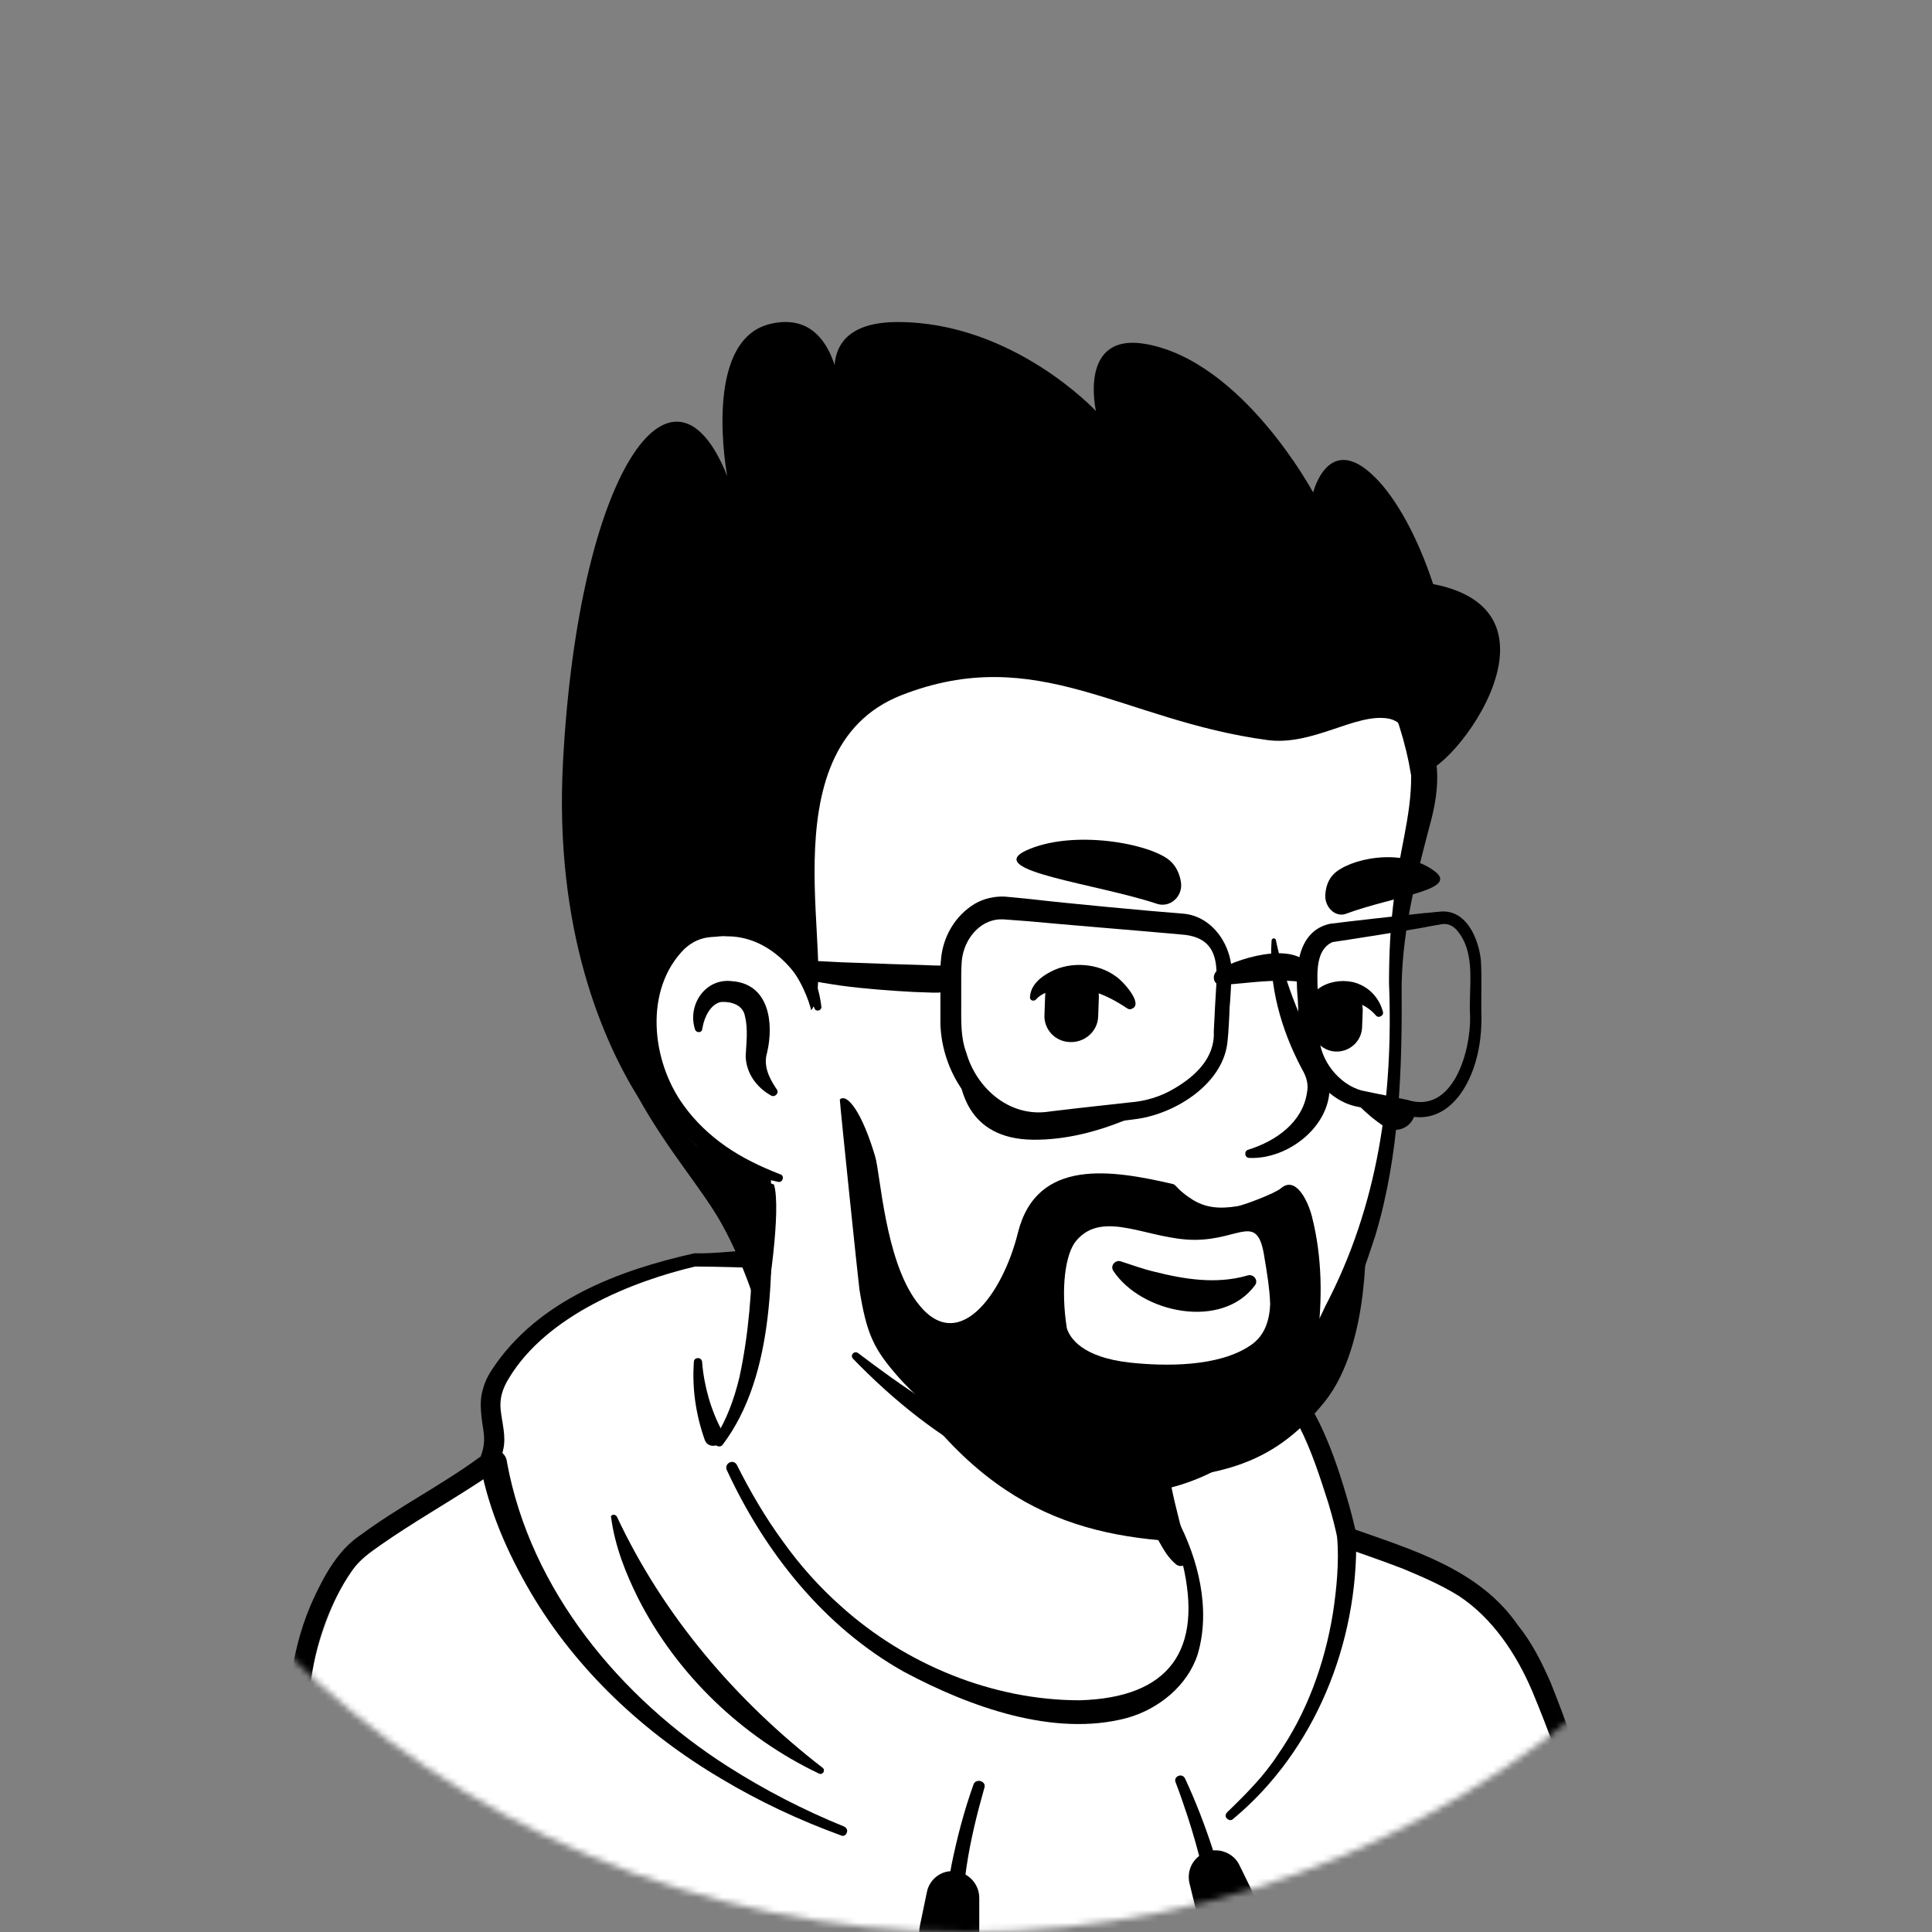 <svg width="306" height="306" viewBox="0 0 306 306" fill="none" xmlns="http://www.w3.org/2000/svg">
<rect x="0" y="0" width="306" height="306" fill="#808080" stroke="none"/>
<mask id="mask0_412_1426" style="mask-type:alpha" maskUnits="userSpaceOnUse" x="0" y="0" width="306" height="306">
<circle cx="153" cy="153" r="153" fill="#D9D9D9"/>
</mask>
<g mask="url(#mask0_412_1426)">
<path d="M255.3 305.999C253.4 291.199 245 266.299 239.9 259.599C234.3 252.299 232 249.999 213.3 243.699C212.3 238.699 208.6 226.099 204.2 220.799C197.5 210.699 179.2 208.399 173.7 209.599C173.7 209.599 144.1 199.199 110 199.199C99.2 201.599 86.7 206.499 79.9 216.799C75.3 223.599 80.5 225.799 78.2 231.999C77.6 233.599 63.6 241.599 57.9 246.399C55.3 248.499 52.4 253.799 50.4 260.699C46.4 274.799 50.7 294.299 45.7 311.299C36.1 344.099 16.6 353.899 16.6 353.899H275C274.8 353.799 259.4 337.199 255.3 305.999Z" fill="white"/>
<path d="M253.8 306.2C251.8 293.1 247.8 280.1 242.7 267.9C240.2 262 236.4 256.3 231.1 252.8C228.4 251.1 225.4 249.8 222.3 248.5C219.2 247.3 216 246.2 212.9 245.1C212.4 244.9 212 244.5 211.9 244C211.5 242 211 240.1 210.4 238.1C207.8 230 205 221 197.4 216.3C191.6 212.8 184.7 211.1 178 210.8C176.7 210.8 175.3 210.8 174.1 211H173.7C173.6 211 173.4 211 173.3 210.9C168.5 208.6 163.2 207.2 158 205.8C142.4 202.2 126.1 200.7 110.1 200.6C100.3 202.9 86.6 208.3 80.6 218.3C79.6 219.9 79.1 221.5 79.3 223.3C79.5 225.3 80.2 227.5 79.7 229.6C79.5 230.5 79.3 231.5 78.9 232.3C78.1 233.4 76.8 234.1 75.8 234.8C70.6 238.2 65.3 241.2 60.3 244.7C58.6 245.9 57 247 55.8 248.7C52.3 253.7 50.2 259.7 49.3 265.7C47.7 277.9 49.3 290.3 47.7 302.5C45.9 314.7 41.2 326.5 34.6 336.9C30 343.9 24.4 350.4 17.3 354.9L16.6 352.1H275L273.9 354.6C270.9 351.2 268.5 347.5 266.3 343.6C259.5 332.2 255.5 319.3 253.8 306.2ZM256.8 305.8C257.9 314.3 260 322.7 263.2 330.7C266.4 338.6 270.4 346.3 276 352.8C276.8 353.7 276.1 355.4 274.9 355.3H16.5C15.7 355.3 15 354.6 15 353.8C15 353.2 15.3 352.7 15.8 352.5C17.4 351.6 19 350.3 20.5 349C33.6 337.2 41.8 319.7 44.5 302.3C46.8 286 42.5 268.4 49.8 252.9C51.5 249.3 53.6 245.5 57 243.2C63.2 238.6 70 235.2 76.1 230.7C76.2 230.7 76.2 230.6 76.2 230.6C76.1 230.7 76 230.9 76 231C76.6 229.6 76.8 228.4 76.6 226.8C76.3 224.8 75.8 222.1 76.5 220C76.8 218.8 77.4 217.7 78 216.8C85.2 206 97.9 201.2 110 198.5C113.4 198.6 116.9 198 120.3 198C125 198 129.8 198.7 134.5 199.3C148 201.4 161 205 174.3 207.9L173.4 207.8C176.5 207.2 179.4 207.5 182.4 207.9C201.6 210.8 208.1 219.2 213.3 237.1C213.9 239.1 214.4 241.1 214.9 243.2L213.9 242C223.5 245.4 234.3 248.5 240.4 257.4C242.6 260.1 244.2 263.3 245.6 266.5C250.7 279.3 254.7 292.2 256.8 305.8Z" fill="black"/>
<path d="M97.7 240.2C105.1 256 116.6 269.4 130.3 280C130.8 280.4 130.3 281.2 129.7 280.9C117.5 275.1 107.2 265.2 101.1 253.2C99.1 249.2 97.4 244.9 96.8 240.4C96.6 239.9 97.4 239.7 97.7 240.2Z" fill="black"/>
<path d="M214.8 243.501C215.1 260.201 208.3 277.301 195.3 288.101C195 288.401 194.6 288.301 194.3 288.001C194 287.701 194.1 287.301 194.4 287.001C197.3 284.201 200.2 281.301 202.4 277.901C207 271.301 209.8 263.501 211.1 255.601C211.7 251.701 212.1 247.501 211.8 243.601C211.7 241.701 214.7 241.501 214.8 243.501Z" fill="black"/>
<path d="M155.9 283.2C153.6 291.3 151.7 300.1 152.8 308.5C153.1 310.4 150.2 310.9 149.8 308.9C149.3 304.3 149.9 299.8 150.7 295.4C151.6 291 152.7 286.8 154.2 282.6C154.6 281.6 156.3 282.1 155.9 283.2Z" fill="black"/>
<path d="M187.7 281.7C191 288.8 193.3 296.2 195.1 303.7C195.3 304.5 194.8 305.3 194 305.5C193.2 305.7 192.4 305.2 192.2 304.4C191.2 298.8 189.9 293.2 188.1 287.7C187.5 285.9 186.9 284.1 186.2 282.3C185.8 281.4 187.2 280.7 187.7 281.7Z" fill="black"/>
<path d="M80.3 231.6C84 251.8 98.2 268.9 115.3 279.8C121.1 283.5 127.3 286.7 133.7 289.3C134.1 289.5 134.3 289.9 134.1 290.3C134 290.7 133.5 290.9 133.2 290.7C126.6 288.3 120.2 285.3 114.2 281.7C102 274.5 91.3 264.5 84.1 252.3C80.4 246 77.5 239.4 76.1 232.2C75.9 231 76.7 229.9 77.9 229.7C79 229.4 80.2 230.3 80.3 231.6Z" fill="black"/>
<path d="M149.9 310.7C147.1 310.4 145.1 307.8 145.7 305L146.8 299.7C147.2 297.6 149.2 296.1 151.3 296.4C153.4 296.6 155.1 298.4 155.1 300.6V306C155.2 308.8 152.8 311 149.9 310.7Z" fill="black"/>
<path d="M196 307C193.3 308 190.4 306.4 189.7 303.6L188.4 298.3C187.9 296.2 189 294.1 191.1 293.3C193.1 292.6 195.4 293.5 196.3 295.4L198.7 300.3C199.9 303 198.7 306.1 196 307Z" fill="black"/>
<path d="M242.2 304C242.2 304 247.8 335.4 245.6 353.8" stroke="black" stroke-width="5.126" stroke-miterlimit="10" stroke-linecap="round" stroke-linejoin="round"/>
<path d="M111.6 228C110.2 224 109.6 219.9 109.9 215.7C109.9 215.3 110.2 215.1 110.6 215.1C110.9 215.1 111.2 215.4 111.2 215.7C111.5 219.5 112.6 223.4 114.4 226.7C115.3 228.7 112.3 230 111.6 228Z" fill="black"/>
<path d="M179.2 233.3C176.4 227 169.5 223.8 163.4 221.6C159.6 220.4 155.4 219.5 151.4 218.9C141.7 217.4 128 215.1 118.3 214.1C118.2 214.1 118.2 213.9 118.3 213.9C121.1 213.6 123.9 213.6 126.7 213.6C135.1 213.8 143.5 214.7 151.8 216C160.1 217.3 169 219.8 175.3 225.8C177.3 227.9 179.1 230.3 179.6 233.2C179.7 233.5 179.3 233.6 179.2 233.3Z" fill="black"/>
<path d="M188.999 259.6C186.899 269.9 173.299 276.1 150.399 266.8C126.599 257.2 116.299 234.3 113.699 227.5C127.799 201.1 117.999 182.8 117.999 182.8C150.499 180 178.899 218 178.899 218L183.299 236.8C183.699 238.4 184.499 239.8 185.699 240.8C187.799 244.5 190.299 253 188.999 259.6Z" fill="white"/>
<path d="M113.2 227.8C115.1 224.9 116.3 221.5 117.1 218.2C118.6 211.3 119.1 204.3 119.2 197.3V194.7C118.9 192.1 118 189.4 117 187C115.7 183.8 120.4 181.8 121.9 185C122.1 185.4 122.1 186.1 122.1 186.5C122.4 200.1 123 217.6 114.4 228.9C113.8 229.5 112.6 228.6 113.2 227.8Z" fill="black"/>
<path d="M179.999 217.8C181.499 218.7 181.999 219.9 182.199 221.1C182.799 223.5 182.599 226.1 183.199 228.6C183.699 231 185.199 233.3 185.599 235.8C186.099 238.4 187.599 243.9 188.199 246.6C188.399 247.2 187.999 247.9 187.299 248C186.899 248.1 186.599 248 186.299 247.8C184.999 246.7 184.399 245.6 183.599 244.2C182.299 241.8 181.399 239.6 180.599 236.9C179.899 234.5 180.199 231.9 179.599 229.4C179.099 227 177.699 224.7 177.199 222.2C176.899 221 176.799 219.7 177.699 218.2C178.299 217.6 179.299 217.4 179.999 217.8Z" fill="black"/>
<path d="M187.2 244.2C168.1 243.2 152.5 237.2 137.3 210.1C150.1 221.4 165.2 225.7 181.1 227.7L183.2 236.9C183.6 238.5 186 243.2 187.2 244.2Z" fill="black"/>
<path d="M186.4 240.5C189.8 246.9 191.8 254.9 189.7 262C188.1 267 183.5 270.7 178.5 272.1C166.9 275.2 153.5 270.3 143.2 264.8C130.5 257.7 121.1 245.8 115.1 232.8C114.7 231.8 116.1 231 116.7 232C118.8 236.2 121.2 240.3 123.9 244C126.6 247.8 129.7 251.3 133.2 254.4C143.4 263.6 157.2 269.3 171 269.3C185.2 268.9 190.6 261.4 187.3 247.6C186.8 245.4 186 243.1 184.9 241.2C184.3 240.4 185.8 239.5 186.4 240.5Z" fill="black"/>
<path d="M225.1 120.399C226.9 128.799 220.9 137.799 220.9 160.199C220.9 183.099 216.7 207.999 199.4 225.299C184.5 240.199 167.4 239.599 147.3 223.899C144.5 221.699 134.7 214.299 132.2 211.799C129.3 208.899 127.7 206.799 126.3 204.599C125.1 202.599 125.4 190.999 123.7 188.299C119.3 180.999 118.4 188.899 112.7 182.499C104.8 173.899 95.3 156.599 100 125.999C107.6 76.4 146.9 70.6 176 76.1C205.3 81.7 220.3 98.299 225.1 120.399Z" fill="white"/>
<path d="M117.7 191.399C115.4 187.599 112.5 184.199 109.8 180.699C107.1 176.999 104.9 173.099 103.1 168.899C92.9 144.199 94.4 111.899 112.5 91.099C124.9 76.899 144.5 72.199 162.5 73.199C180.5 74.299 199.2 78.899 212.5 91.899C220.2 99.399 225.1 109.399 227.3 119.799C228 123.099 227.5 126.699 226.7 129.799C224.4 138.499 222.2 146.799 222 155.799C222.1 169.199 221.7 182.899 217.8 195.799C215 204.399 211.7 212.999 206.5 220.499C201.1 228.099 193 234.199 183.7 235.999C165 239.799 147.5 227.999 135.1 215.199C134.6 214.599 135.3 213.899 135.9 214.299C143 219.699 150.3 224.699 158.2 228.099C181 238.599 199.9 228.899 209.9 206.899C218.3 190.899 220.7 173.599 220 155.699C220 151.199 220.2 146.699 220.8 142.199C221.4 135.699 223.6 129.199 223.5 122.799C221.8 112.399 217 102.399 209.8 94.699C192.7 76.599 159.9 71.299 136.9 79.499C109.8 89.099 102.5 116.399 101 142.499C100 158.099 104.6 173.399 116.4 184.099L121.1 188.999C122.7 191.199 119.3 193.799 117.7 191.399Z" fill="black"/>
<path d="M129.499 159.599C129.499 159.599 126.399 144.599 111.799 146.399C99.199 147.999 94.799 178.199 123.399 186.599" fill="white"/>
<path d="M122.1 173.499C119.8 172.199 118.2 169.999 118.1 167.299C118.2 165.299 118.5 162.999 118 160.999C117.7 159.099 115.7 158.599 114.2 158.699C112.6 158.999 111.6 160.999 111.3 162.599C111.3 162.699 111.2 162.999 111.2 163.099C111.1 163.599 110.3 163.599 110.1 163.099C108.8 159.199 111.7 154.899 115.9 155.399C121.8 155.799 122.6 161.999 121.5 166.699C120.9 168.699 121.7 170.499 122.8 172.199L123 172.499C123.5 173.099 122.7 173.899 122.1 173.499Z" fill="black"/>
<path d="M202.1 148.999C203.6 156.099 206.4 162.699 209.9 168.899C213 176.499 205 183.699 197.9 183.399C197.1 183.399 197 182.299 197.7 182.099C202.2 180.699 206.3 177.699 207 173.099C207.3 171.699 206.9 170.499 206.2 169.299C202.9 163.099 200.9 155.999 201.4 148.999C201.4 148.499 202.1 148.499 202.1 148.999Z" fill="black"/>
<path d="M129 159.7C126.7 153.8 121.7 148.2 115 148.3C114.4 148.2 113.4 148.4 112.8 148.4C111.1 148.5 109.7 149.1 108.4 150.3C102 156.7 103.1 168 108.3 175.1C110.1 177.6 112.4 179.8 115 181.6C117.6 183.4 120.5 184.8 123.6 186C124.3 186.2 124 187.3 123.3 187.2C116.6 185.8 110.2 182.5 105.8 177C99 168.8 97.6 155.1 105.7 147.1C107.5 145.5 110 144.3 112.5 144.3C113.3 144.3 114.5 144.1 115.3 144.3C119.5 144.5 123.5 146.6 126.1 149.9C128.4 152.7 129.7 156.1 130.1 159.5C130.1 160.1 129.2 160.3 129 159.7Z" fill="black"/>
<path d="M208.617 212.472C209.475 205.818 209.434 199.147 207.792 192.678C207.163 190.221 205.251 186.19 202.886 188.199C201.959 189.018 196.98 190.885 196.004 191.04C193.165 191.499 190.998 191.325 188.836 189.982C186.386 188.41 186.332 187.663 185.784 187.536C176.197 185.321 164.2 183.282 161.22 195.263C158.796 205.035 151.629 214.988 145.144 206.121C140.162 199.396 139.443 185.934 138.611 183.159C136.582 176.3 134.189 173.055 133.013 174.143C133.177 176.383 135.924 202.794 136.117 204.198C137.278 211.454 138.431 213.705 142.349 218.172C146.267 222.64 159.71 234.583 176.037 234.469C192.453 234.348 201.378 232.441 209.77 222.064C217.338 212.666 216.265 194.391 216.265 194.391C213.058 205.722 210.559 209.576 208.617 212.472ZM170.466 196.503C174.761 191.432 181.948 196.411 189.305 196.371C196.572 196.338 199.208 191.89 200.292 199.318C200.604 201.131 201.097 204.181 201.16 206.262C201.167 206.345 201.173 206.428 201.179 206.511C201.082 208.854 200.467 211.485 198.071 213.079C193.029 216.536 184.494 216.412 178.975 215.816C171.283 214.963 169.439 211.845 168.972 210.378C167.967 204.028 168.732 198.549 170.466 196.503Z" fill="black"/>
<path d="M226.984 92.506C224.584 85.206 221.184 78.906 217.684 75.506C210.384 68.306 207.984 78.006 207.984 78.006C207.984 78.006 196.884 57.306 181.584 54.506C170.684 52.506 173.584 65.106 173.584 65.106C173.584 65.106 160.484 51.006 142.184 51.006C127.684 51.006 133.184 63.506 133.184 63.506C133.184 63.506 132.884 48.706 121.984 51.306C111.084 53.906 115.184 75.406 115.184 75.406C106.484 53.606 91.684 74.806 89.184 120.406C87.684 147.506 95.684 165.106 101.084 173.806C105.884 182.406 111.284 188.406 114.284 193.806C118.584 201.506 120.684 209.906 120.684 209.906C121.684 205.806 123.784 191.506 122.584 187.606L119.284 186.506C94.284 176.906 98.784 149.006 110.984 147.406C123.784 145.806 127.784 157.206 128.484 160.006C133.084 154.506 120.584 118.806 142.784 110.106C164.284 101.706 177.684 114.106 200.684 117.206C207.884 118.206 214.684 112.906 219.884 113.806C221.484 114.106 222.684 115.306 223.184 116.906C223.584 118.406 223.984 119.906 224.384 121.506C225.684 127.606 251.684 97.306 226.984 92.506Z" fill="black"/>
<path d="M183.645 174.715C183.645 174.715 174.245 180.615 163.645 180.515C153.045 180.415 151.745 172.115 151.645 167.615C151.645 167.615 153.045 174.115 159.445 176.515C165.745 178.915 183.645 174.715 183.645 174.715Z" fill="black"/>
<path d="M213.844 173.615C213.844 173.615 216.144 176.415 219.244 178.415C221.344 179.815 224.144 178.315 224.144 175.815C224.144 175.815 218.344 176.115 213.844 173.615Z" fill="black"/>
<path d="M187.144 148.015C181.744 147.515 168.144 146.415 162.944 145.915L158.944 145.615C155.644 145.415 153.044 148.215 152.444 151.415C152.244 152.415 152.244 154.115 152.244 155.115V159.215C152.244 161.715 152.144 164.315 153.044 166.715C154.644 172.315 159.744 176.815 165.744 176.115C166.344 176.015 170.044 175.615 170.744 175.515L178.844 174.615C181.444 174.415 183.844 173.715 186.144 172.315C189.344 170.415 192.444 167.515 192.244 163.415L192.444 159.415C192.644 154.415 194.044 148.515 187.144 148.015ZM187.444 144.715C192.144 145.115 195.344 150.015 195.044 154.515C195.044 155.115 194.844 158.915 194.744 159.615C194.744 160.415 194.544 164.015 194.444 164.715C193.944 171.515 186.344 176.315 180.144 177.215C176.944 177.615 170.244 178.515 167.044 178.915C166.244 179.015 165.144 179.115 164.344 179.215C163.944 179.215 163.044 179.115 162.644 179.115C154.144 178.015 148.744 169.315 148.944 161.215C148.944 159.915 148.944 156.515 148.944 155.115C148.944 154.415 148.944 152.615 149.044 151.915C149.344 148.415 151.244 145.015 154.444 143.115C155.844 142.315 157.544 141.915 159.244 142.015L163.344 142.415C168.344 143.015 182.144 144.315 187.444 144.715Z" fill="black"/>
<path d="M210.644 146.315C212.844 146.015 223.644 144.815 225.644 144.615C226.144 144.615 227.444 144.415 227.844 144.415C232.144 143.815 234.144 148.515 234.544 152.015C234.744 155.115 234.544 158.115 234.644 161.115C234.644 163.215 234.444 165.315 233.944 167.315C232.644 172.715 228.844 178.415 222.544 176.615C221.044 176.315 218.044 175.915 216.644 175.615L215.144 175.315C212.244 174.815 209.844 172.815 208.244 170.615C205.244 167.115 205.844 162.415 205.544 158.215C205.144 154.015 205.244 147.515 210.644 146.315ZM211.044 149.215C207.944 150.615 208.744 155.315 208.744 158.115L208.944 164.115C209.044 167.915 212.044 171.715 215.644 172.715C216.544 172.915 219.044 173.415 220.044 173.615L222.944 174.215C230.144 176.515 232.944 166.515 232.844 161.015C232.544 156.415 233.944 150.915 230.644 147.215C229.844 146.415 229.044 146.215 228.144 146.415C227.644 146.515 226.344 146.715 225.944 146.815C223.944 147.215 213.144 148.915 211.044 149.215Z" fill="black"/>
<path d="M150.544 155.615C149.744 157.415 149.044 157.215 147.644 157.215L144.744 157.115C141.044 156.915 136.944 156.615 133.244 156.115C131.244 155.815 129.144 155.515 127.144 155.015C126.344 154.815 125.844 154.015 126.044 153.215C126.244 152.515 126.844 152.015 127.544 152.115L133.344 152.415L139.144 152.615C141.044 152.715 145.944 152.815 147.844 152.915C148.844 152.915 149.744 153.015 150.744 152.715C151.144 152.615 151.544 152.815 151.644 153.215C151.744 153.415 151.644 153.515 151.644 153.715L150.544 155.615Z" fill="black"/>
<path d="M193.144 153.515C196.744 151.515 206.244 148.715 208.044 154.115C208.844 155.515 206.744 156.815 205.844 155.415C205.844 155.615 205.344 155.415 205.144 155.415C201.344 155.115 197.444 155.715 193.644 156.015C192.044 156.215 191.744 154.115 193.144 153.515Z" fill="black"/>
<path d="M198.797 203.534C193.586 210.677 180.807 208.01 176.34 201.299C175.786 200.484 176.628 199.519 177.486 199.77C179.319 200.353 180.956 200.971 182.655 201.375C187.555 202.622 192.581 203.44 197.511 202.04C198.459 201.665 199.361 202.721 198.797 203.534Z" fill="black"/>
<path d="M169.433 165.048C167.033 164.948 165.233 162.948 165.433 160.548L165.533 157.748C165.633 155.348 167.633 153.548 170.033 153.748C172.433 153.848 174.233 155.848 174.033 158.248L173.933 161.048C173.833 163.348 171.833 165.148 169.433 165.048Z" fill="black"/>
<path d="M211.533 166.548C209.333 166.448 207.633 164.548 207.733 162.348L207.833 159.748C207.933 157.548 209.833 155.848 212.033 155.948C214.233 156.048 215.933 157.948 215.833 160.148L215.733 162.748C215.633 164.948 213.733 166.648 211.533 166.548Z" fill="black"/>
<path d="M178.433 159.647C175.133 157.447 171.533 155.947 167.533 156.747C166.233 156.947 164.933 157.347 164.133 158.247C163.833 158.647 163.133 158.547 163.133 157.947C163.233 155.947 164.933 154.647 166.533 153.847C169.633 152.247 173.933 152.547 176.733 154.647C177.733 155.247 181.133 158.947 179.333 159.747C178.933 159.947 178.733 159.847 178.433 159.647Z" fill="black"/>
<path d="M207.033 160.147C207.033 155.947 212.233 154.447 215.433 155.947C217.233 156.747 218.533 158.347 219.033 160.247C219.233 160.847 218.333 161.347 217.933 160.847C216.233 158.847 213.333 157.847 211.033 159.047C210.333 159.447 210.233 159.747 210.033 160.147C210.033 162.147 207.133 162.047 207.033 160.147Z" fill="black"/>
<path d="M183.233 143.147C185.333 143.847 187.433 141.947 187.033 139.647C186.833 138.447 186.333 137.247 185.333 136.347C182.333 133.647 169.933 131.247 162.433 134.747C155.833 137.947 173.633 139.947 183.233 143.147Z" fill="black"/>
<path d="M213.133 144.747C211.433 145.347 209.633 143.547 209.933 141.447C210.033 140.347 210.433 139.247 211.233 138.447C213.633 136.047 221.833 134.147 227.033 137.847C231.533 140.947 220.933 141.847 213.133 144.747Z" fill="black"/>
</g>
</svg>
